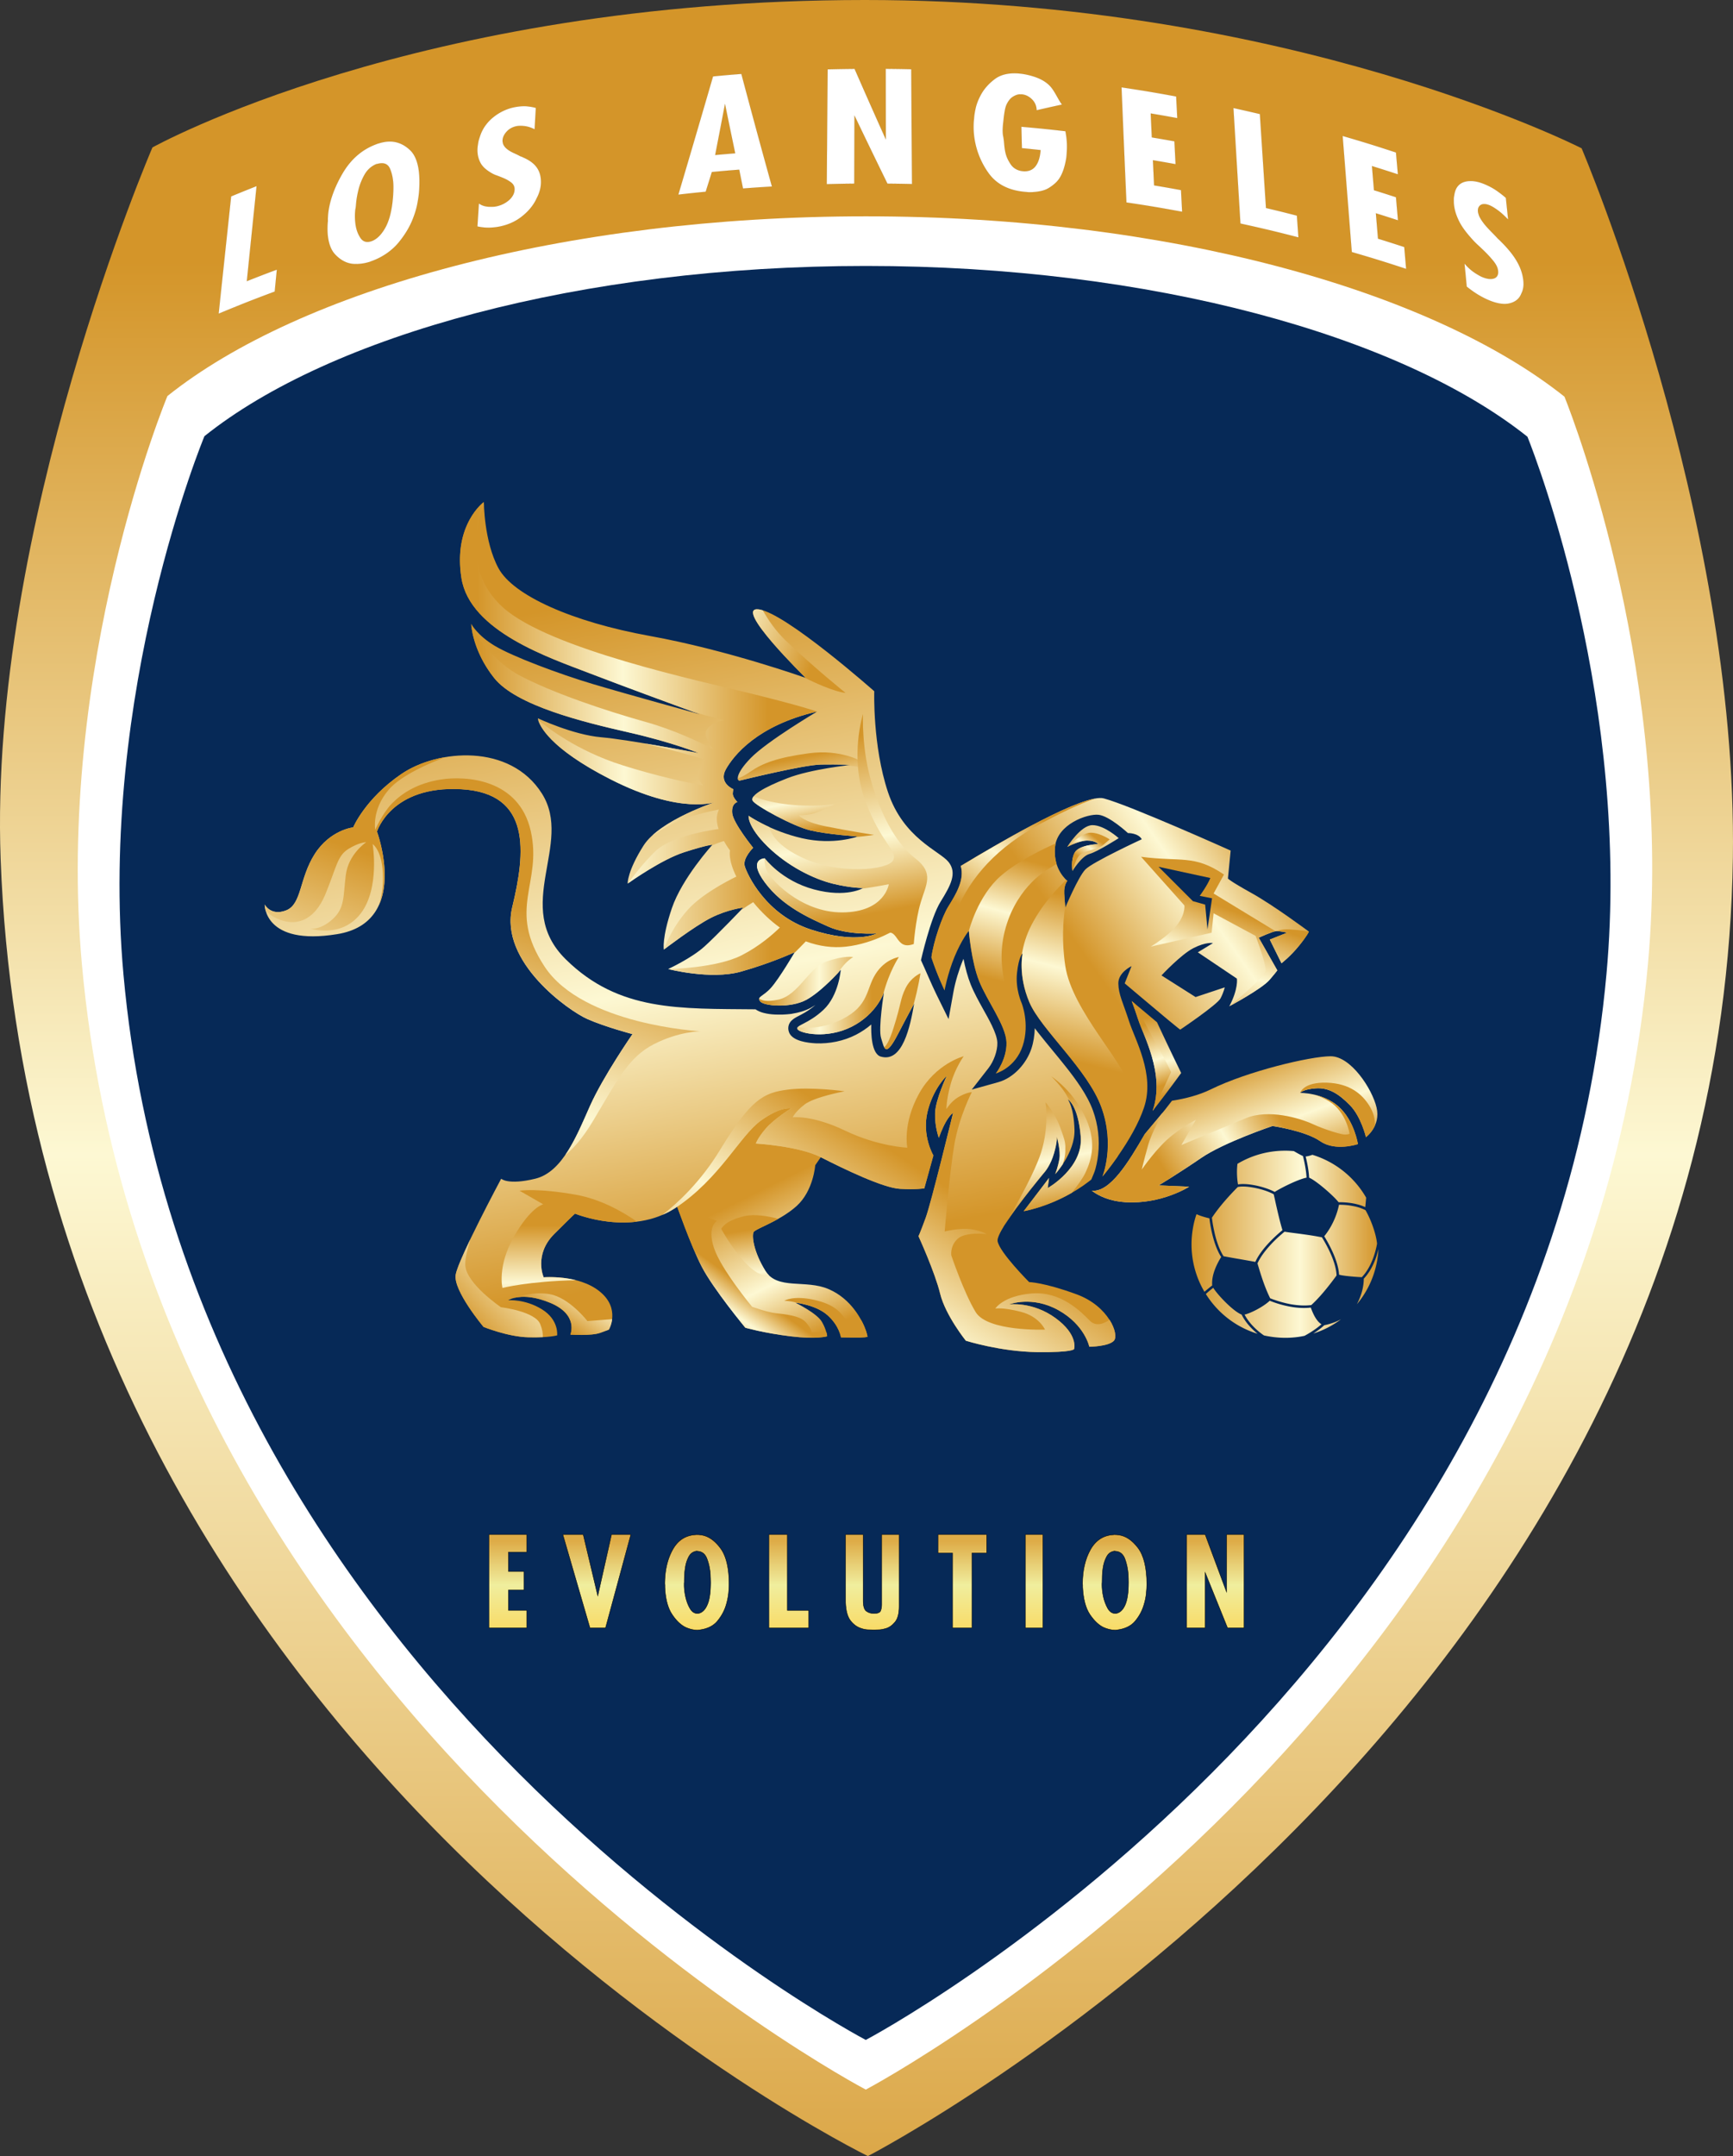 <svg xmlns="http://www.w3.org/2000/svg" xmlns:xlink="http://www.w3.org/1999/xlink" xml:space="preserve" id="Camada_1" x="0" y="0" style="enable-background:new 0 0 432.92 538.4" version="1.1" viewBox="0 0 432.92 538.4"><rect x="0" y="0" width="432.92" height="538.4" fill="#333333" stroke="none"/><style>.st2,.st5{fill-rule:evenodd;clip-rule:evenodd}.st2{fill:#062957}.st5{display:none}.st31{fill:#fff;stroke:#000;stroke-width:.01;stroke-miterlimit:10}</style><g id="Escudo"><linearGradient id="SVGID_1_" x1="216.458" x2="216.458" y1="596.184" y2="65.357" gradientUnits="userSpaceOnUse"><stop offset="0" style="stop-color:#d49529"/><stop offset=".58" style="stop-color:#fdf8d3"/><stop offset="1" style="stop-color:#d49529"/></linearGradient><path d="M432.89 214.15c1.22-85.65-37.79-177.12-37.79-177.12S322.58 0 216.08 0c-112 0-178 36.82-178 36.82S-2.89 131.7.16 214.49C8.36 436.9 216.81 538.4 216.81 538.4s213.03-109.86 216.08-324.25z" style="fill-rule:evenodd;clip-rule:evenodd;fill:url(#SVGID_1_)"/><path d="M411.68 240.64c6.38-70.54-18.14-134.82-20.86-141.58-33.39-26.63-99.2-45.04-174.49-45.04-75.22 0-141.21 18.26-174.51 44.88 0 0-28.11 67.39-21.35 142.03C37.43 427.94 216.28 521.8 216.28 521.8s178.44-94.17 195.4-281.16z" style="fill-rule:evenodd;clip-rule:evenodd;fill:#fff"/><path d="M401.32 243.14c6.05-66.81-17.17-127.67-19.75-134.08-31.62-25.21-93.93-42.65-165.25-42.65-71.23 0-133.71 17.29-165.25 42.51 0 0-26.62 63.83-20.22 134.51C46.91 420.51 216.28 509.4 216.28 509.4s168.98-89.16 185.04-266.26z" class="st2"/></g><g id="Bola"><linearGradient id="SVGID_2_" x1="293.511" x2="348.613" y1="310.616" y2="310.616" gradientUnits="userSpaceOnUse"><stop offset="0" style="stop-color:#d49529"/><stop offset=".58" style="stop-color:#fdf8d3"/><stop offset="1" style="stop-color:#d49529"/></linearGradient><linearGradient id="SVGID_3_" x1="297.651" x2="344.343" y1="310.716" y2="310.716" gradientUnits="userSpaceOnUse"><stop offset="0" style="stop-color:#d49529"/><stop offset=".58" style="stop-color:#fdf8d3"/><stop offset="1" style="stop-color:#d49529"/></linearGradient><path d="M310.16 328.26c-2-.74-5.94-4.83-7.08-6.68-.66.51-1.28 1.02-1.85 1.55 2.9 4.63 7.42 8.25 12.91 9.92-1.32-1.08-2.95-2.71-3.98-4.79zm7.23-4.03c.24.1.65.26 1.15.42.88.31 2.28.73 3.87 1.03 1.87.33 3.61.41 5.17.21 1.9-1.75 3.95-4.16 6.31-7.39-.11-3.33-2.41-7.45-3.39-9.09-.11-.17-.18-.31-.27-.44-.41-.08-.83-.15-1.24-.23-1.91-.34-3.59-.55-5.22-.77-1-.13-1.92-.24-2.88-.4-.14.12-.37.3-.67.57-.73.61-1.41 1.26-2.06 1.9-1.34 1.37-3.13 3.41-4.03 5.44.81 2.76 1.77 5.9 3.18 8.73.03 0 .05.01.08.02zm-3.25 8.82c.05.01.08.03.11.03-.03 0-.07-.02-.11-.03zm-4.95-36.63c-2.16 2.21-4.44 4.68-6.44 7.65.01.18.06.47.11.86.08.63.26 1.62.51 2.74.39 1.77 1.11 4.23 2.3 6.04.48.07 1 .18 1.6.28.79.15 1.62.29 2.45.43 1.3.23 2.64.46 3.87.69 1.58-3.47 5.42-6.81 6.78-7.92-.67-2.22-1.2-4.59-1.72-6.87-.14-.68-.3-1.4-.47-2.1-1.3-.71-3.18-1.33-5.08-1.66h-.01l.04-.13h-.01l-.03.13c-1.59-.3-3.01-.36-3.9-.14zm18.26 30.1c-1.57.18-3.3.11-5.17-.23a26.75 26.75 0 0 1-5.09-1.48c-1.63 1.55-4.84 3.15-6.29 3.46 1.32 2.49 3.49 4.28 4.84 5.2.39.09.78.17 1.17.23 3.06.54 6.11.48 8.98-.13.25-.13.47-.27.7-.39 1.31-.77 2.51-1.59 3.53-2.49-1.03-.64-1.9-2.01-2.67-4.17zm-26.56-3.93c-.01 0-.01-.02-.02-.02.01.01.01.02.02.02zm4.17-8.7c-2.06-3.24-2.77-8.28-2.94-9.66-.75-.17-2.18-.55-3.22-1.04-.38 1.1-.68 2.24-.88 3.42-1.02 5.73.14 11.35 2.86 15.97.62-.54 1.26-1.06 1.94-1.59-.24-2.67 1.26-5.53 2.24-7.1zm36.21-14.82c.02.05.04.09.06.13-.01-.04-.04-.08-.06-.13zm-14.24-4.99c1.76.72 6.21 4.62 7.36 6.13 2.63-.01 4.92.41 6.67 1.23.04-.45.09-.9.12-1.3.04-.41.08-.77.1-1.07a23.327 23.327 0 0 0-13.43-10.7c-.55.2-1.13.37-1.69.43.33 1.22.78 3.43.87 5.28zm-17.76 1.69c.96-.18 2.34-.12 3.94.17 1.92.34 3.87.98 5.23 1.7 1.24-.82 5.74-3.14 7.95-3.56-.09-1.88-.59-4.25-.9-5.4-.75-.35-1.48-.77-2.24-1.21l-.01-.02c-5.08-.48-9.98.7-14.11 3.17-.23 1.75-.11 3.85.14 5.15zm31.42 23.53c-.02 2.07-.59 4.22-1.72 6.38 2.52-3.01 4.31-6.7 5.05-10.84.17-.98.29-1.95.32-2.93-.43 1.93-1.47 5.08-3.65 7.39zm-12.6 13.69c2.52-.78 4.83-1.99 6.91-3.55-1.62.87-3.04 1.24-4.19 1.49-.78.72-1.71 1.42-2.72 2.06zm6.41-32.15c-.59 2.89-1.92 5.68-3.69 7.87.94 1.52 3.49 5.93 3.7 9.6.16.04.35.07.54.12 1.48.27 4.06.46 5.15.5 2.64-2.76 3.53-6.91 3.76-8.13.02-.13.04-.23.04-.29-.29-2.73-1.7-6.29-2.88-8.31-.93-.48-2.03-.86-3.29-1.06-1.01-.21-2.14-.3-3.33-.3z" style="fill:url(#SVGID_3_)"/></g><g id="Leão"><defs><path id="SVGID_4_" d="M203.65 290.98s-.44 6.4-4.67 10.2c-4.23 3.79-10.3 5.64-10.74 6.5-.43.88-.11 4.69 2.92 9.62 3.03 4.92 10.1 2.12 15.84 4.61 5.75 2.48 8.24 7.76 8.91 9.36.69 1.61.79 2.56.79 2.56s-.62.24-3.6.18l-3.03-.04s-.38-2.86-3.34-5.53c-2.97-2.65-8-3.13-8-3.13s5.35 2.6 6.59 4.77c1.24 2.15 1.29 3.62 1.29 3.62s-2.48.81-9.13 0-11.3-2.14-11.3-2.14-8.04-9.75-10.85-15.18c-2.82-5.42-6.41-15.72-6.41-15.72l26.98-27.32 9.68 14.84-1.93 2.8z"/></defs><clipPath id="SVGID_5_"><use xlink:href="#SVGID_4_" style="overflow:visible"/></clipPath><linearGradient id="SVGID_6_" x1="175.773" x2="178.349" y1="304.412" y2="304.412" gradientTransform="matrix(6.679 13.37 -11.942 5.966 2649.177 -3867.925)" gradientUnits="userSpaceOnUse"><stop offset="0" style="stop-color:#d49529"/><stop offset=".58" style="stop-color:#fdf8d3"/><stop offset="1" style="stop-color:#d49529"/></linearGradient><path d="m148.07 292.71 30.41 60.85 59.09-29.5-30.4-60.85z" style="clip-path:url(#SVGID_5_);fill:url(#SVGID_6_)"/><defs><path id="SVGID_7_" d="M194.44 304.35c-3.09 1.74-5.9 2.75-6.19 3.33-.43.88-.1 4.69 2.92 9.62.28.45.59.84.93 1.18-5.11.9-11.93-11.61-11.93-11.61s.8-2.05 5.81-3.2c2.5-.57 5.78-.01 8.46.68"/></defs><clipPath id="SVGID_8_"><use xlink:href="#SVGID_7_" style="overflow:visible"/></clipPath><linearGradient id="SVGID_9_" x1="180.108" x2="183.691" y1="309.528" y2="309.528" gradientTransform="matrix(.819 5.176 -3.999 .633 1276.936 -820.993)" gradientUnits="userSpaceOnUse"><stop offset="0" style="stop-color:#d49529"/><stop offset=".58" style="stop-color:#fdf8d3"/><stop offset="1" style="stop-color:#d49529"/></linearGradient><path d="m177.65 303.5 2.87 18.06 16.42-2.6-2.85-18.06z" style="clip-path:url(#SVGID_8_);fill:url(#SVGID_9_)"/><defs><path id="SVGID_10_" d="M206.46 332.7c.16.62.17.98.17.98s-2.48.81-9.13 0-11.3-2.14-11.3-2.14-8.04-9.75-10.85-15.18c-2.82-5.42-6.41-15.72-6.41-15.72l1.59-1.79 2.23 3.58 6.33 2.45s-2.51 1.37-.74 6.73c1.76 5.36 9.53 14.71 9.53 14.71s3.67 1.34 5.83 1.6c2.15.26 5.99.54 7.51 2.18 1.51 1.64 1.52 2.6 1.52 2.6h3.72zm8.69-3.06c.36.68.62 1.25.78 1.61.69 1.61.79 2.56.79 2.56s-.62.24-3.6.18l-3.03-.04s-.38-2.86-3.34-5.53c-2.54-2.25-6.57-2.94-7.69-3.1-.54-.15-1-.26-1.26-.3-1.02-.18-1.86-.2-1.86-.2s2.14-1.4 7.45-.23c5.29 1.19 6.59 3.25 7.67 4.63 1.09 1.39 3.41 1.12 4.09.42z"/></defs><clipPath id="SVGID_11_"><use xlink:href="#SVGID_10_" style="overflow:visible"/></clipPath><linearGradient id="SVGID_12_" x1="178.448" x2="179.455" y1="301.571" y2="301.571" gradientTransform="matrix(-9.213 12.737 -13.135 -9.5 5793.423 914.846)" gradientUnits="userSpaceOnUse"><stop offset="0" style="stop-color:#d49529"/><stop offset=".45" style="stop-color:#fdf8d3"/><stop offset="1" style="stop-color:#d49529"/></linearGradient><path d="m185.35 276.16-33.34 46.08 48.3 34.92 33.32-46.06z" style="clip-path:url(#SVGID_11_);fill:url(#SVGID_12_)"/><defs><path id="SVGID_13_" d="M287.93 277.43c4.09-5.24 7.14-9.49 7.14-9.49s-2.83-5.77-6.04-12.67c-2.11-1.76-4.22-3.52-6.32-5.3.54 1.47 1.07 2.92 1.54 4.41.44 1.33 1.02 2.68 1.55 3.98.72 1.79 1.4 3.58 1.93 5.44 1.29 4.42 1.74 8.99.26 13.44l-.06.19z"/></defs><clipPath id="SVGID_14_"><use xlink:href="#SVGID_13_" style="overflow:visible"/></clipPath><linearGradient id="SVGID_15_" x1="174.53" x2="178.339" y1="283.534" y2="283.534" gradientTransform="matrix(.987 5.138 -3.036 .583 975.726 -808.032)" gradientUnits="userSpaceOnUse"><stop offset="0" style="stop-color:#d49529"/><stop offset=".58" style="stop-color:#fdf8d3"/><stop offset="1" style="stop-color:#d49529"/></linearGradient><path d="m277.63 250.96 5.53 28.76 16.99-3.28-5.53-28.74z" style="clip-path:url(#SVGID_14_);fill:url(#SVGID_15_)"/><defs><path id="SVGID_16_" d="M279.46 209.3s-3.58-3.25-6.55-3.25c-2.97 0-6.32 5.45-6.32 5.45s2.97-1.6 5.01-1.6c2.03 0 2.75.88 2.75.88s-4.85.17-5.89 2.15c-1.05 1.98-.54 4.57-.54 4.57s2.19-3.68 4.25-4.26c2.07-.59 7.29-3.94 7.29-3.94m5.77.27s-12.26 5.67-14.09 7.54c-1.81 1.88-5.01 9.52-5.01 9.52s-.16-1.32-.27-3.52c-.11-2.2.78-3.14.78-3.14s-3.7-2.87-3.08-8.53c.6-5.67 8.08-8.26 10.83-7.98 2.75.27 7.38 4.57 7.38 4.57s2.54-.06 3.46 1.54zm21.87 41.71s8.12-4.34 10.05-6.6c1.93-2.26 1.93-2.37 1.93-2.37l-4.63-8.14s3.31-1.55 4.31-1.63c.99-.08 2.76.37 2.76.37l-4.31 1.72 2.92 5.91s2.24-1.71 4.4-4.39c2.16-2.68 2.44-3.52 2.44-3.52s-8.78-6.55-14.34-9.63c-5.55-3.08-5.88-3.63-5.88-3.63l.68-6.97s-25.07-11.26-31.7-13.03c-4.79-1.27-24.87 10.3-35.73 16.87 1.01 3.46-1.2 7.06-3.11 10.14-1.54 2.48-3.7 8.72-4.22 12.71 1.57 4.71 3.29 8.21 3.29 8.21s.75-4.15 2.51-8.42c1.77-4.27 3.54-6.41 3.54-6.41s.6 7.59 2.59 12.55c1.98 4.95 6.72 11.12 6.82 15.32.11 4.2-2.66 7.73-2.66 7.73s4.92-1.37 6.73-6.93c1.81-5.56-.28-10.67-.28-10.67s-1.6-3.47-1.15-7.54c.44-4.07 1.38-4.85 1.38-4.85s-1.21 5.4 1.7 12.22c2.92 6.82 14.6 16.77 18.01 26.26 3.43 9.5.24 17.23.24 17.23s7.67-9 10.41-17.26c2.76-8.25-2.24-16.83-3.73-21.45-1.49-4.63-2.64-6.66-2.7-9.47-.05-2.8 3.3-4.35 3.3-4.35l-1.71 4.3s8.15 6.88 10.74 9.03c2.58 2.15 3.13 2.53 3.13 2.53s9.24-6.22 10.07-7.81c.82-1.59 1.05-2.75 1.05-2.75l-7.28 2.42-8.52-5.4s4.85-5.22 7.98-6.82c3.13-1.6 4.89-1.26 4.89-1.26l-3.79 2.31 9.74 6.55c.04-.01.43 2.52-1.87 6.92z"/></defs><clipPath id="SVGID_17_"><use xlink:href="#SVGID_16_" style="overflow:visible"/></clipPath><linearGradient id="SVGID_18_" x1="176.697" x2="178.376" y1="302.409" y2="302.409" gradientTransform="matrix(26.315 -18.546 19.187 27.224 -10174.786 -4708.126)" gradientUnits="userSpaceOnUse"><stop offset="0" style="stop-color:#d49529"/><stop offset=".58" style="stop-color:#fdf8d3"/><stop offset="1" style="stop-color:#d49529"/></linearGradient><path d="m263.98 338.17 108.06-76.15-76.36-108.33-108.05 76.16z" style="clip-path:url(#SVGID_17_);fill:url(#SVGID_18_)"/><defs><path id="SVGID_19_" d="M267.9 217.47c.38-1.28.96-2.92 1.59-3.71 1.11-1.37 4.8-1.67 5.95-2.64 1.14-.97 1.77-1.51 1.77-1.51s-3.31-2.21-5.61-1.54c-1.87.55-4.19 2.64-5 3.41.23-.12 3.03-1.59 4.99-1.59 2.03 0 2.75.88 2.75.88s-4.85.17-5.89 2.15c-.99 1.88-.6 4.29-.55 4.55"/></defs><clipPath id="SVGID_20_"><use xlink:href="#SVGID_19_" style="overflow:visible"/></clipPath><linearGradient id="SVGID_21_" x1="154.416" x2="156.432" y1="300.116" y2="300.116" gradientTransform="matrix(-1.945 2.511 -2.504 -1.939 1325.987 403.769)" gradientUnits="userSpaceOnUse"><stop offset="0" style="stop-color:#d49529"/><stop offset=".45" style="stop-color:#fdf8d3"/><stop offset="1" style="stop-color:#d49529"/></linearGradient><path d="m270.58 202.28-8.85 11.42 11.49 8.9 8.85-11.42z" style="clip-path:url(#SVGID_20_);fill:url(#SVGID_21_)"/><defs><path id="SVGID_22_" d="M204.1 177.7s-12.51 7.4-16.59 11.62c-4.07 4.21-3.34 5.74-2.7 5.6.66-.15 15.92-3.93 20.28-4 4.37-.07 7.56.08 7.56.08s-10.04 1.02-15.99 3.34c-5.96 2.32-9.31 4.36-8.64 5.6.65 1.23 10.1 6.4 14.39 7.41 4.28 1.02 11.85 1.53 11.85 1.53s-5.96 2.25-13.89.44c-7.91-1.82-13.37-5.6-13.37-5.6s-.36 2.62 4.71 7.63c5.11 5.01 11.57 8.14 16.29 9.31 4.74 1.16 7.64 1.09 7.64 1.09s-4.16 2.53-12.3.35c-8.14-2.18-12.27-7.77-12.27-7.77s-4.43.07 0 6.03 11.05 8.87 15.92 11.05c4.86 2.18 12.08 1.68 12.08 1.68s-5.04 2.75-16.46-.96c-11.41-3.71-15.98-13.88-16.56-15.84-.59-1.97 2.1-4.59 2.1-4.59s-5.01-6.18-5.23-8.65c-.23-2.48 1.3-2.77 1.3-2.77s-1.24-1.23-1.16-2.18c.08-.94.16-1.02.16-1.02s-3.79-1.53-1.9-4.95c1.91-3.4 7.79-10.96 22.78-14.43m24.26 72.92c-.98 5.74-2.89 14.81-8.32 13.23-2.39-.68-2.45-6.01-2.39-8.02a20.085 20.085 0 0 1-3.82 2.56c-3.07 1.57-6.61 2.29-10.07 2.14-1.95-.1-5.53-.53-6.54-2.5-.24-.49-.35-1.04-.28-1.59.23-1.74 1.86-2.36 3.19-3.07 1.31-.69 2.45-1.45 3.57-2.41-.38.25-.78.48-1.14.69-1.43.78-3.05 1.23-4.65 1.48l-.1.03h-.02l-.09.01-.03.01-.09.01h-.03l-.08.01h-.02l-.17.02-.05.01h-.02l-.23.02h-.03l-.26.03h-.01l-.14.01h-.02l-.11.01h-.04l-.11.01-.14.01H196l-.09.01h-.06l-.01.01c-.2 0-.39.01-.59.02H194.3l-.32-.01h-.01l-.28-.01h-.09c-.97-.04-1.94-.17-2.81-.4h-.02c-.79-.21-1.48-.5-2.03-.9-18.91-.2-34.09.63-47.4-12.48-13.48-13.25 1.99-28.83-5.97-41.41-7.95-12.59-26.06-11.04-35.12-4.86-9.06 6.19-12.02 13.31-12.02 13.31s-5.76.61-9.63 6.69c-3.86 6.08-3.21 12.47-7.07 14.02-3.86 1.55-5.41-1.43-5.41-1.43s-.22 10.38 18.11 7.39c18.34-2.97 9.94-25.62 9.94-25.62s3.52-11.56 21.07-10.57c17.55.99 16.04 15.76 12.72 29.45-3.31 13.7 14.25 25.96 18.78 27.94 4.53 1.99 11.26 3.76 11.26 3.76s-7.28 10.48-10.6 17.89c-3.31 7.41-6.84 16.56-13.69 18.22-6.84 1.66-8.51 0-8.51 0s-10.71 19.99-11.37 23.98c-.66 3.96 6.96 13.03 6.96 13.03s6.07 2.48 11.24 2.59c5.17.12 7.15-.48 7.15-.48s.5-3.86-3.8-6.51c-4.28-2.64-8.42-2.25-8.42-2.25s3.36-2.32 10.51.65c7.16 2.99 5.01 7.93 5.01 7.93s5.23.35 7.43-.44c2.2-.77 2.2-.83 2.2-.83s3.03-5.2-2.29-9.51c-5.29-4.3-14.01-3.54-14.01-3.54s-2.54-5.63 2.64-10.82c5.2-5.19 5.2-5.08 5.2-5.08s14.07 5.82 25.07-1.43c11.02-7.27 16.11-18 21.3-21.77 5.2-3.75 7.63-3.08 7.63-3.08s-4.28 2.62-6.36 5.04c-2.09 2.42-2.48 3.74-2.48 3.74s10.71.59 16.34 3.47c5.64 2.87 15.46 7.62 19.67 7.84 4.19.22 6.07-.12 6.07-.12.76-2.73 1.51-5.49 2.27-8.22 0 0-2.91-4.9-1.48-10.85 1.42-5.93 4.84-9.07 4.84-9.07s-2.82 5.94-2.93 9.36c-.11 3.41.94 6.17.94 6.17s.71-2.18 1.76-4.01c1.05-1.83 1.79-2.22 1.79-2.22s-5.43 22.39-6.87 26.26c-1.43 3.87-1.77 4.53-1.77 4.53s4.09 8.94 5.41 14.36c1.33 5.41 6.41 11.73 6.41 11.73s8.61 2.73 17.78 2.85c9.17.11 9.27-.77 9.27-.77s1.11-3.54-4.63-7.72c-5.74-4.21-11.6-3.42-11.6-3.42s5.73-2.25 12.33 1.45c6.6 3.69 7.7 9.12 7.7 9.12s4.84-.04 6.16-1.52c1.33-1.5-1.21-8.58-9.29-11.56-8.09-2.98-11.89-3.07-11.89-3.07s-7.44-7.45-7.88-10.23c-.44-2.76 11.81-17.33 11.81-17.33s1.41-1.63 2.26-4.58c.86-2.94.71-4.19.71-4.19s1 3.55.64 5.59c-.35 2.02-1.05 3.79-1.05 3.79s5.01-5.38 4.84-11.09c-.17-5.73-1.65-7.55-1.65-7.55s2.54 1.38 3.19 9.25c.66 7.87-8.25 12.87-8.25 12.87l.33-2.52c-2.11 2.77-4.22 5.53-6.33 8.3 0 0 8.51-1.38 16.47-7.56l.44-.35.68-1.63c.53-1.33.87-3.2 1.03-4.62.42-3.71-.02-7.46-1.29-10.97-1.41-3.9-4.28-7.79-6.84-11.02-2.09-2.65-4.29-5.21-6.38-7.85-.44-.54-.88-1.11-1.32-1.71-.05 1.79-.33 3.56-.84 5.09-1.21 3.7-4.43 7.32-8.27 8.39l-6.63 1.85 4.22-5.42c1.25-1.63 2.23-4.23 2.17-6.28-.05-2.32-2.39-6.3-3.52-8.33-1.11-2.01-2.27-4.07-3.13-6.2-.76-1.88-1.35-4.13-1.81-6.42-.04.11-.08.21-.13.3-1 2.42-1.91 5.37-2.38 7.97l-1.22 6.78-3.04-6.18c-1.24-2.51-2.76-6.2-3.85-8.53 0 0 2.35-10.5 4.89-14.59 2.54-4.09 4.2-7.18 1.99-9.94s-11.26-5.85-15.13-17.45c-3.86-11.6-3.42-25.18-3.42-25.18s-22.09-19.55-28.83-20.44c-6.73-.88 11.71 17.12 11.71 17.12s-19.44-6.96-38.98-10.49c-19.55-3.54-34.13-10.16-37.77-16.9-3.65-6.74-3.65-16.56-3.65-16.56s-7.72 5.63-5.62 18.99c2.09 13.37 22.19 19.99 31.91 23.75 9.73 3.76 27.63 10.27 27.63 10.27s-17.92-4.92-26.61-7.51c-8.69-2.59-20.2-6.93-24.61-9.58-4.4-2.64-5.88-5.5-5.88-5.5s.21 6.57 5.73 13.52c5.53 6.96 22.43 11.05 33.58 13.59 11.15 2.54 17.55 5.19 17.55 5.19s-17.35-3.35-24.39-3.96c-7.05-.61-15.8-4.73-15.8-4.73s.32 6.15 18.12 15.21c17.78 9.05 26.39 5.63 26.39 5.63s-14.02 4.53-18.11 10.93c-4.08 6.41-3.98 9.5-3.98 9.5s8.29-5.96 14.12-7.84c5.87-1.88 7.08-1.88 7.08-1.88s-7.63 8.4-10.16 15.9c-2.54 7.51-1.99 10.28-1.99 10.28s7.63-5.85 11.81-7.95c4.19-2.1 8.06-2.54 8.06-2.54s-6.51 6.85-9.77 9.78c-3.26 2.93-9.01 5.58-9.01 5.58s10.6 2.76 18.12.66c7.51-2.1 13.48-4.86 13.48-4.86s-3.9 6.65-5.94 8.91c-2.03 2.26-3.58 2.14-2.7 3.36.88 1.21 7.65 1.75 11.55-.39 3.92-2.14 8.59-7.48 8.59-7.48s-.47 6.39-4.31 9.99c-3.85 3.61-7.03 3.81-6.5 4.84.53 1.01 7.29 2.57 13.57-.63 6.28-3.19 8.04-8.58 8.04-8.58s-1.48 9.02-.72 11.43c.78 2.43.99 5.3 4.34-1.26 1.23-2.36 2.62-4.97 3.91-7.34z"/></defs><clipPath id="SVGID_23_"><use xlink:href="#SVGID_22_" style="overflow:visible"/></clipPath><linearGradient id="SVGID_24_" x1="172.558" x2="176.365" y1="302.675" y2="302.675" gradientTransform="matrix(8.407 43.612 -43.642 8.413 11915.442 -9923.52)" gradientUnits="userSpaceOnUse"><stop offset="0" style="stop-color:#d49529"/><stop offset=".58" style="stop-color:#fdf8d3"/><stop offset="1" style="stop-color:#d49529"/></linearGradient><path d="m26.42 132.95 47.14 244.53 245.55-47.34-47.14-244.52z" style="clip-path:url(#SVGID_23_);fill:url(#SVGID_24_)"/><defs><path id="SVGID_25_" d="M111.26 189.06c-4.19.7-8.07 2.22-11 4.23-9.06 6.19-12.02 13.31-12.02 13.31s-5.76.61-9.63 6.69c-3.86 6.08-3.21 12.47-7.07 14.02-3.86 1.55-5.41-1.43-5.41-1.43s-.01.64.24 1.56c.63.66 1.49 1.3 2.69 1.87 4.67 2.21 9.43.77 12.23-6.02 2.79-6.8 2.96-9.53 5.68-11.26 2.72-1.72 4.52-1.72 4.52-1.72s-4.45 2.92-5.11 8.23c-.67 5.31-.2 8.24-3.32 11.02-3.12 2.79-5.51 2.33-5.51 2.33s7.71 2.52 12.56-3.78c4.84-6.31 2.98-17.34 2.98-17.34s2.99 1.93 2.52 10.03c-.1 1.75-.44 3.52-.93 5.2 3.46-7.67-.5-18.34-.5-18.34s3.52-11.56 21.07-10.57c17.55.99 16.04 15.76 12.72 29.45-3.31 13.7 14.25 25.96 18.78 27.94 4.53 1.99 11.26 3.76 11.26 3.76s-7.28 10.48-10.6 17.89c-1.81 4.07-3.7 8.66-6.17 12.26 1.8-1.4 4.23-3.97 7.04-8.7 6.05-10.16 8.82-15.76 15.1-18.96 6.26-3.2 11.59-3.2 11.59-3.2s-29.31-1.59-38.9-16.12c-9.6-14.52-.53-20.66-3.47-33.84-2.94-13.19-16.39-13.86-22.39-12.93-5.99.93-9.81 3.46-12.28 5.98-2.45 2.53-4.19 6.59-4.19 6.59s-.94-4.96 3.34-9.98c3.11-3.68 10.45-6.77 14.18-8.17"/></defs><clipPath id="SVGID_26_"><use xlink:href="#SVGID_25_" style="overflow:visible"/></clipPath><linearGradient id="SVGID_27_" x1="174.817" x2="177.618" y1="304.596" y2="304.596" gradientTransform="matrix(-11.736 33.79 -30.351 -10.542 11421.825 -2471.332)" gradientUnits="userSpaceOnUse"><stop offset="0" style="stop-color:#d49529"/><stop offset=".45" style="stop-color:#fdf8d3"/><stop offset="1" style="stop-color:#d49529"/></linearGradient><path d="M77.83 155.32 35.32 277.68l127.94 44.44 42.49-122.37z" style="clip-path:url(#SVGID_26_);fill:url(#SVGID_27_)"/><defs><path id="SVGID_28_" d="M127.97 324.24c1.48-.48 4.6-.93 9.51 1.1 7.16 2.99 5.01 7.93 5.01 7.93s5.23.35 7.43-.44c2.2-.77 2.2-.83 2.2-.83s.62-1.04.81-2.59l-6.19.48s-4.52-5.87-9.43-6.72c-3.93-.69-7.89.55-9.34 1.07"/></defs><clipPath id="SVGID_29_"><use xlink:href="#SVGID_28_" style="overflow:visible"/></clipPath><linearGradient id="SVGID_30_" x1="180.394" x2="184.204" y1="304.626" y2="304.626" gradientTransform="matrix(-5.179 7.708 -8.557 -5.75 3699.482 662.18)" gradientUnits="userSpaceOnUse"><stop offset="0" style="stop-color:#d49529"/><stop offset=".67" style="stop-color:#fdf8d3"/><stop offset="1" style="stop-color:#d49529"/></linearGradient><path d="m135.73 310.94-12.9 19.21 22.34 15 12.89-19.2z" style="clip-path:url(#SVGID_29_);fill:url(#SVGID_30_)"/><defs><path id="SVGID_31_" d="M143.88 319.68c-4.17-1.05-8.06-.72-8.06-.72s-2.54-5.63 2.64-10.82c5.2-5.19 5.2-5.08 5.2-5.08s7.27 3.02 15.46 2.01c-3-2.11-8.7-5.56-15.31-6.74-9.77-1.72-14.02-.99-14.02-.99l5.91 3.39s-3.05.61-7.3 8.04c-4.24 7.44-2.88 12.85-2.88 12.85s6.52-1.69 18.36-1.94"/></defs><clipPath id="SVGID_32_"><use xlink:href="#SVGID_31_" style="overflow:visible"/></clipPath><linearGradient id="SVGID_33_" x1="178.965" x2="182.215" y1="309.206" y2="309.206" gradientTransform="matrix(.034 7.614 -8.674 .038 2817.627 -1068.42)" gradientUnits="userSpaceOnUse"><stop offset="0" style="stop-color:#d49529"/><stop offset=".58" style="stop-color:#fdf8d3"/><stop offset="1" style="stop-color:#d49529"/></linearGradient><path d="m124.04 296.62.13 25.15 35.05-.15-.1-25.16z" style="clip-path:url(#SVGID_32_);fill:url(#SVGID_33_)"/><defs><path id="SVGID_34_" d="M117.47 309.51c-1.87 3.9-3.4 7.38-3.63 8.81-.66 3.96 6.96 13.03 6.96 13.03s6.07 2.48 11.24 2.59c1.42.03 2.6 0 3.57-.04.03-.8-.11-1.9-.64-3.22-1.26-3.23-9.83-4.25-9.83-4.25s-8.66-5.86-8.91-10.48c-.09-1.43.45-3.81 1.24-6.44"/></defs><clipPath id="SVGID_35_"><use xlink:href="#SVGID_34_" style="overflow:visible"/></clipPath><linearGradient id="SVGID_36_" x1="163.071" x2="167.775" y1="299.097" y2="299.097" gradientTransform="matrix(5.867 -5.704 5.712 5.875 -2549.587 -496.545)" gradientUnits="userSpaceOnUse"><stop offset="0" style="stop-color:#d49529"/><stop offset=".58" style="stop-color:#fdf8d3"/><stop offset="1" style="stop-color:#d49529"/></linearGradient><path d="m124.08 345.18 23.76-23.1-23.12-23.78-23.76 23.1z" style="clip-path:url(#SVGID_35_);fill:url(#SVGID_36_)"/><defs><path id="SVGID_37_" d="M267.19 274.87c.75.74 2.3 2.97 2.8 8.93.66 7.87-8.25 12.87-8.25 12.87l.33-2.52c-2.11 2.77-4.22 5.53-6.33 8.3 0 0 5.62-.92 11.99-4.58 1.38-1.72 2.76-3.61 3.43-5.04 1.59-3.39 2.93-7.97-.33-14.48-3.28-6.53-8.26-9.58-8.26-9.58s1.01.81 2.78 3.08c.67.87 1.31 1.95 1.84 3.02M251 305.89c3.29-5.27 10.05-13.31 10.05-13.31s1.41-1.63 2.26-4.58c.86-2.94.71-4.19.71-4.19s1 3.55.64 5.59c-.35 2.02-1.05 3.79-1.05 3.79s.88-.95 1.88-2.45c.32-.96.61-2.13.63-3.15.05-2.24.05-2.39-1.26-6.05-1.33-3.65-3.66-6.25-3.66-6.25s.93 6.05-1.13 12.5c-2.03 6.38-8.96 17.89-9.07 18.1z"/></defs><clipPath id="SVGID_38_"><use xlink:href="#SVGID_37_" style="overflow:visible"/></clipPath><linearGradient id="SVGID_39_" x1="176.328" x2="180.25" y1="295.684" y2="295.684" gradientTransform="matrix(1.371 7.114 -4.993 .963 1494.494 -1265.709)" gradientUnits="userSpaceOnUse"><stop offset="0" style="stop-color:#d49529"/><stop offset=".58" style="stop-color:#fdf8d3"/><stop offset="1" style="stop-color:#d49529"/></linearGradient><path d="m244.1 270.1 7.72 40.08 29.17-5.63-7.71-40.06z" style="clip-path:url(#SVGID_38_);fill:url(#SVGID_39_)"/><defs><path id="SVGID_40_" d="M165.49 303.37c1.11-.47 2.18-1.04 3.25-1.74 11.02-7.27 16.11-18 21.3-21.77 5.2-3.75 7.63-3.08 7.63-3.08s-4.28 2.62-6.36 5.04c-2.09 2.42-2.48 3.74-2.48 3.74s10.71.59 16.34 3.47c5.64 2.87 15.46 7.62 19.67 7.84 4.19.22 6.07-.12 6.07-.12.76-2.73 1.51-5.49 2.27-8.22 0 0-2.91-4.9-1.48-10.85 1.42-5.93 4.84-9.07 4.84-9.07s-2.82 5.94-2.93 9.36c-.11 3.41.94 6.17.94 6.17s.71-2.18 1.76-4.01c1.05-1.83 1.79-2.22 1.79-2.22s-5.43 22.39-6.87 26.26c-1.43 3.87-1.77 4.53-1.77 4.53s4.09 8.94 5.41 14.36c1.33 5.41 6.41 11.73 6.41 11.73s8.61 2.73 17.78 2.85c9.17.11 9.27-.77 9.27-.77s1.11-3.54-4.63-7.72c-5.74-4.21-11.6-3.42-11.6-3.42s5.73-2.25 12.33 1.45c6.6 3.69 7.7 9.12 7.7 9.12s4.84-.04 6.16-1.52c.67-.76.36-2.9-1.12-5.23-.98.72-3.23 1.99-4.95.21-2.27-2.32-7.3-7.37-14.48-6.77-7.18.6-9.1 3.78-9.1 3.78s1.73-.39 6.37.8c4.65 1.19 6.04 4.45 6.04 4.45s-14.33.54-17.32-4.38c-2.98-4.92-6.08-14.14-6.08-14.14s-.4-2.3 1.57-4.15c1.96-1.84 7.27-1.17 7.27-1.17s-1.04-.77-3.77-1.21c-2.74-.44-6.73.54-6.73.54s1.23-14.87 2.43-21.78c1.19-6.91 4.35-13.02 4.35-13.02s-1.36.08-3.33 1.23c-1.96 1.16-3.01 3.02-3.01 3.02s-.07-2.18 1.05-6.24c1.14-4.04 3.26-6.96 3.26-6.96s-6.98 1.79-11.16 9.35c-4.18 7.57-2.92 13.48-2.92 13.48s-7.24-.27-15.54-4.25c-8.29-3.98-13.09-3.32-13.09-3.32s.47-1.26 2.93-3.19c2.45-1.92 10.03-3.32 10.03-3.32s-8.44-1.19-14.34-.4c-5.91.8-9.04 2.32-16.8 15.07-4.86 8.02-10.7 13.35-14.36 16.19"/></defs><clipPath id="SVGID_41_"><use xlink:href="#SVGID_40_" style="overflow:visible"/></clipPath><linearGradient id="SVGID_42_" x1="175.467" x2="177.819" y1="301.389" y2="301.389" gradientTransform="matrix(-17.093 25.83 -28.515 -18.869 11821.972 1445.697)" gradientUnits="userSpaceOnUse"><stop offset="0" style="stop-color:#d49529"/><stop offset=".45" style="stop-color:#fdf8d3"/><stop offset="1" style="stop-color:#d49529"/></linearGradient><path d="m200.05 211.53-68.62 103.68 112.98 74.76 68.6-103.69z" style="clip-path:url(#SVGID_41_);fill:url(#SVGID_42_)"/><defs><path id="SVGID_43_" d="M188.26 198.85c1.6.65 4.02 1.41 7.41 1.88 7.18 1 12.81.07 12.81.07s-4.08 2.22-5.91 2.52c-1.84.31-3.03.24-3.03.24s1.07 1.64 6.7 2.78c5.65 1.14 12.09 2.14 12.09 2.14s-1.88.3-4.51.54c.29-.08.44-.14.44-.14s-7.57-.51-11.85-1.53c-4.29-1.01-13.73-6.18-14.39-7.41-.18-.32-.08-.68.24-1.09m-3.95-4.51c.61-.15 1.58-.57 3.05-1.59 3.14-2.17 6.78-3.58 14.72-4.65 7.94-1.07 13.18 2.04 13.18 2.04l-.36 1.84s-.04-.77-3.81-.8c.98-.13 1.57-.19 1.57-.19s-3.19-.15-7.56-.08c-4.36.08-19.63 3.85-20.28 4-.24.06-.49-.12-.51-.57z"/></defs><clipPath id="SVGID_44_"><use xlink:href="#SVGID_43_" style="overflow:visible"/></clipPath><linearGradient id="SVGID_45_" x1="161.145" x2="164.952" y1="302.522" y2="302.522" gradientTransform="matrix(.92 4.771 -6.563 1.265 2036.835 -962.304)" gradientUnits="userSpaceOnUse"><stop offset="0" style="stop-color:#d49529"/><stop offset=".58" style="stop-color:#fdf8d3"/><stop offset="1" style="stop-color:#d49529"/></linearGradient><path d="m180.23 187.82 5.3 27.52 36.89-7.11-5.3-27.53z" style="clip-path:url(#SVGID_44_);fill:url(#SVGID_45_)"/><defs><path id="SVGID_46_" d="M228.27 235.73s.4-5.91 1.72-10.36c1.33-4.45 3.4-7.31-1.2-10.9-4.57-3.58-8.1-9.56-10.87-18.39-2.79-8.83-2.33-17.79-2.33-17.79s-3.44 10.76.53 21.59c3.98 10.82 8.3 12.6 6.96 15-1.33 2.39-13.39 3.59-22.56-.66-6.38-2.96-7.95-6.07-8.33-7.69-3.24-1.47-5.18-2.82-5.18-2.82s-.36 2.62 4.71 7.63c5.11 5.01 11.57 8.14 16.29 9.31 4.74 1.16 7.64 1.09 7.64 1.09s-.14.08-.4.2c3.11-.43 6.78-1.14 6.78-1.14s-.97 6.95-11.56 7.04c-10.59.08-18.63-8.71-19.19-11.09-.28-1.25-.33-1.98-.3-2.41-.63.06-3.95.6.09 6.03 4.43 5.96 11.05 8.87 15.92 11.05 4.86 2.18 12.08 1.68 12.08 1.68s-.53.29-1.62.55c1.57-.02 2.88-.18 3.7-.54 3.43-1.47 2.41 4.35 7.12 2.62"/></defs><clipPath id="SVGID_47_"><use xlink:href="#SVGID_46_" style="overflow:visible"/></clipPath><linearGradient id="SVGID_48_" x1="168.981" x2="172.788" y1="301.692" y2="301.692" gradientTransform="matrix(2.202 11.428 -9.603 1.851 2730.549 -2304.089)" gradientUnits="userSpaceOnUse"><stop offset="0" style="stop-color:#d49529"/><stop offset=".58" style="stop-color:#fdf8d3"/><stop offset="1" style="stop-color:#d49529"/></linearGradient><path d="m175.65 180.41 12.66 65.74 56.07-10.81-12.67-65.73z" style="clip-path:url(#SVGID_47_);fill:url(#SVGID_48_)"/><defs><path id="SVGID_49_" d="M220.9 261.53c.54.96 1.4.65 3.56-3.57 1.17-2.29 2.51-4.81 3.76-7.11 1.16-4.08 1.72-7.81 1.72-7.81s-2.38.97-3.73 3.74c-1.37 2.78-.97 3.59-3.04 10.04-.95 2.98-1.71 4.23-2.27 4.71m-21.59-5.06c-.14.17-.17.33-.08.53.53 1.01 7.29 2.57 13.57-.63 5.16-2.64 7.27-6.74 7.85-8.12 1.48-5.69 3.89-9.26 3.89-9.26s-3.45.47-5.83 4.25c-2.39 3.79-1.6 7.91-8.36 11.29-4.98 2.47-9.17 2.24-11.04 1.94zm-9.65-7.11c-.03.19.04.4.25.69.88 1.21 7.65 1.75 11.55-.39 3.05-1.67 6.55-5.27 7.97-6.78 1.67-2.77 3.7-3.89 3.7-3.89s-2.19-.47-6.71 1.13c-4.5 1.6-6.91 8.42-12.05 9.52-2.79.6-4.09.2-4.71-.28z"/></defs><clipPath id="SVGID_50_"><use xlink:href="#SVGID_49_" style="overflow:visible"/></clipPath><linearGradient id="SVGID_51_" x1="175.132" x2="178.043" y1="304.591" y2="304.591" gradientTransform="matrix(-9.009 .059 -.04 -6.088 1807.79 2094.42)" gradientUnits="userSpaceOnUse"><stop offset="0" style="stop-color:#d49529"/><stop offset=".5" style="stop-color:#fdf8d3"/><stop offset="1" style="stop-color:#d49529"/></linearGradient><path d="m229.94 238.26-40.46.26.15 24.24 40.47-.27z" style="clip-path:url(#SVGID_50_);fill:url(#SVGID_51_)"/><defs><path id="SVGID_52_" d="M190.55 152.4c-.35-.1-.66-.18-.96-.23-6.73-.88 11.71 17.12 11.71 17.12l-.56-.2c7.66 3.86 10.48 3.93 10.48 3.93s-8-6.4-15.06-13.19c-2.26-2.16-4.12-4.81-5.61-7.43"/></defs><clipPath id="SVGID_53_"><use xlink:href="#SVGID_52_" style="overflow:visible"/></clipPath><linearGradient id="SVGID_54_" x1="178.887" x2="182.585" y1="309.288" y2="309.288" gradientTransform="matrix(-10.165 -3.825 3.561 -9.462 920.297 3775.4)" gradientUnits="userSpaceOnUse"><stop offset="0" style="stop-color:#d49529"/><stop offset=".58" style="stop-color:#fdf8d3"/><stop offset="1" style="stop-color:#d49529"/></linearGradient><path d="m218.39 153.99-32.01-12.04-10.68 28.39 32 12.04z" style="clip-path:url(#SVGID_53_);fill:url(#SVGID_54_)"/><defs><path id="SVGID_55_" d="M120.69 125.52c-1.23 1.02-7.31 6.78-5.41 18.82 2.09 13.37 22.19 19.99 31.91 23.75 7.98 3.08 21.47 8.03 26.04 9.7 4.68 1.32 7.57 2.04 7.57 2.04s-3.32.66-4.32 2.52c-.76 1.43.96 3.78 1.78 4.77-3.34-1.73-9.83-4.85-16.92-6.83-10.22-2.86-23.24-7.24-31.55-11.62-5.81-3.08-9.99-8.76-11.97-11.88.29 2.1 1.4 7.19 5.62 12.51 5.53 6.96 22.43 11.05 33.58 13.59 11.15 2.54 17.55 5.19 17.55 5.19s-6.75-1.31-13.55-2.44c7.45 1.78 12.21 3.14 15.16 4.06-.68.82-1.3 1.91-1.64 3.27-.31 1.27.29 2.34 1.2 3.2-4.37-.81-11.78-2.41-20.19-5.06-11.73-3.69-19.33-9.83-21.11-11.36.38 1.43 2.76 7.07 18.05 14.85 17.78 9.05 26.39 5.63 26.39 5.63s-10.41 3.37-15.92 8.4c1.42-.94 3.2-2.01 5.26-3.03 3.58-1.76 8.4-2.88 11.35-3.46l-.26.73c-.44 1.27-.26 2.73.19 4.13-3.95.58-12.3 2.18-15.79 5.57-2.77 2.68-5.26 5.88-6.84 8.03.9-.64 8.55-6.02 14.03-7.77 5.87-1.88 7.08-1.88 7.08-1.88l-.2.23c1.2-.57 2.23-.93 3.06-1.16.78 1.4 1.52 2.36 1.52 2.36s-.56 2.19 1.58 6.52c-2.53 1.23-8.65 4.44-12.07 8.22-4.37 4.85-6.04 10.02-6.04 10.02s7.63-5.85 11.81-7.95c4.19-2.1 8.06-2.54 8.06-2.54s-.23.25-.63.66c1.23-.85 2.27-1.53 3.08-2.03l.04.05c2.09 2.55 4.32 4.64 6.62 6.29-1.64 1.61-5.07 4.65-9.53 6.92-6.37 3.25-18.36 3.45-18.36 3.45s10.6 2.76 18.12.66c7.51-2.1 13.48-4.86 13.48-4.86l-.17.27c1.1-1.08 2.12-2.13 2.95-2.99 3.39 1.26 6.79 1.67 9.95 1.33 7.37-.79 13.34-4.78 13.34-4.78s-.59.47-3.92 1.19c-.57.13-1.21.23-1.87.3.17 0 .26-.01.26-.01s-5.04 2.75-16.46-.96c-11.41-3.71-15.98-13.88-16.56-15.84-.59-1.97 2.1-4.59 2.1-4.59s-5.01-6.18-5.23-8.65c-.23-2.48 1.3-2.77 1.3-2.77s-1.24-1.23-1.16-2.18c.08-.94.16-1.02.16-1.02s-3.79-1.53-1.9-4.95c1.9-3.41 7.78-10.98 22.77-14.45 0 0-3.14-1.2-16.06-4.4-12.93-3.2-50.78-11.19-62.36-21.59-11.6-10.4-4.76-25.59-4.76-25.59l-.21-.59z"/></defs><clipPath id="SVGID_56_"><use xlink:href="#SVGID_55_" style="overflow:visible"/></clipPath><linearGradient id="SVGID_57_" x1="175.943" x2="178.854" y1="304.346" y2="304.346" gradientTransform="matrix(-24.804 .305 -.382 -31.111 4672.383 9599.736)" gradientUnits="userSpaceOnUse"><stop offset="0" style="stop-color:#d49529"/><stop offset=".5" style="stop-color:#fdf8d3"/><stop offset="1" style="stop-color:#d49529"/></linearGradient><path d="m224.6 124.14-112.69 1.39 1.49 120.57 112.68-1.38z" style="clip-path:url(#SVGID_56_);fill:url(#SVGID_57_)"/><defs><path id="SVGID_58_" d="M292.77 274.87c3.31-.52 6.75-1.39 9.7-2.84 9.16-4.52 24.85-8.27 29.94-8.27 5.07 0 10.38 8.16 11.47 12.8 1.11 4.65-2.65 7.41-2.65 7.41s-1.2-5.13-3.97-7.96c-2.76-2.84-5.35-4.48-8.55-4.24-3.19.22-3.9 1.14-3.9 1.14s5.61-.1 9.58 3.42c3.95 3.52 4.84 9.37 4.84 9.37s-5.62 1.92-9.42-.72c-3.79-2.64-11.93-3.8-11.93-3.8s-12.2 4.12-17.83 7.99c-5.64 3.86-10.61 6.84-10.61 6.84l7.63.33s-6.85 4.42-15.91 3.87c-3.85-.24-6.57-1.49-8.41-2.86 4.57.41 9.11-7.02 13.24-14.16 2.68-3.28 4.21-4.91 6.78-8.32"/></defs><clipPath id="SVGID_59_"><use xlink:href="#SVGID_58_" style="overflow:visible"/></clipPath><linearGradient id="SVGID_60_" x1="177.25" x2="180.162" y1="297.377" y2="297.377" gradientTransform="matrix(3.732 9.912 -13.312 5.012 3600.666 -2979.815)" gradientUnits="userSpaceOnUse"><stop offset="0" style="stop-color:#d49529"/><stop offset=".58" style="stop-color:#fdf8d3"/><stop offset="1" style="stop-color:#d49529"/></linearGradient><path d="m260.53 268.34 21.17 56.24 75.5-28.43-21.18-56.23z" style="clip-path:url(#SVGID_59_);fill:url(#SVGID_60_)"/><defs><path id="SVGID_61_" d="M328.23 273.32c1.88.43 4.21 1.28 6.15 3 3.95 3.52 4.84 9.37 4.84 9.37s-5.62 1.92-9.42-.72c-3.79-2.64-11.93-3.8-11.93-3.8s-12.2 4.12-17.83 7.99c-5.64 3.86-10.61 6.84-10.61 6.84l7.63.33s-6.85 4.42-15.91 3.87c-3.85-.24-6.57-1.49-8.41-2.86 4.57.41 9.11-7.02 13.24-14.16 1.79-2.18 3.07-3.62 4.49-5.36-1.42 2.64-3.02 5.88-3.63 8.04-1.19 4.25-1.6 6.17-1.6 6.17s3.85-5.65 7.64-8.57c3.78-2.92 5.84-3.79 5.84-3.79l-3.59 6.25s10.5-4.39 16.14-6.71c5.65-2.32 13.41 0 16.6 1.46 3.18 1.47 7.17 2.62 8.03 2.65.87.04 1.24-.21 1.24-.21s-.8-5.44-5.04-8.05c-1.46-.89-2.77-1.43-3.87-1.74m15.26 7.7c-.83 1.89-2.27 2.95-2.27 2.95s-1.2-5.13-3.97-7.96c-2.76-2.84-5.35-4.48-8.55-4.24-3.19.22-3.9 1.14-3.9 1.14s.69-2.72 6.63-2.56c5.94.18 8.92 3.09 10.51 5.56 1.13 1.73 1.57 3.36 1.55 5.11z"/></defs><clipPath id="SVGID_62_"><use xlink:href="#SVGID_61_" style="overflow:visible"/></clipPath><linearGradient id="SVGID_63_" x1="171.178" x2="173.081" y1="298.317" y2="298.317" gradientTransform="matrix(-14.073 8.554 -7.21 -11.863 4879.165 2353.254)" gradientUnits="userSpaceOnUse"><stop offset="0" style="stop-color:#d49529"/><stop offset=".45" style="stop-color:#fdf8d3"/><stop offset="1" style="stop-color:#d49529"/></linearGradient><path d="m324.41 238.78-65.24 39.65 32.65 53.73 65.25-39.66z" style="clip-path:url(#SVGID_62_);fill:url(#SVGID_63_)"/><defs><path id="SVGID_64_" d="m302.35 219.25-12.93-2.8 8.58 8.58 3.06.86.58 6.19 1.14-7.76-3.08-.61c.01 0 1.94-2.64 2.65-4.46m24.63 13.38s-2.59-.45-4.8-.56c-2.19-.1-3.5.49-3.5.49l-15.51-9.44 2.59-4.74c-7.43-5.06-10.87-3.12-20.71-4.43l10.82 12.15s.4 2.85-2.93 6.11c-1.72 1.69-3.73 3.09-5.46 4.17l15.19-3.47.5-4.85 10.5 5.65s2.64 6.93 2.48 8.63c-.17 1.71-9.05 8.93-9.05 8.93s8.12-4.34 10.05-6.6c1.93-2.26 1.93-2.37 1.93-2.37l-4.63-8.14s3.31-1.55 4.31-1.63c.99-.08 2.76.37 2.76.37l-4.31 1.72 2.92 5.91s2.24-1.71 4.4-4.39c2.17-2.68 2.45-3.51 2.45-3.51z"/></defs><clipPath id="SVGID_65_"><use xlink:href="#SVGID_64_" style="overflow:visible"/></clipPath><linearGradient id="SVGID_66_" x1="170.382" x2="172.845" y1="297.354" y2="297.354" gradientTransform="matrix(-4.412 11.542 -11.458 -4.38 4466.637 -436.76)" gradientUnits="userSpaceOnUse"><stop offset="0" style="stop-color:#d49529"/><stop offset=".45" style="stop-color:#fdf8d3"/><stop offset="1" style="stop-color:#d49529"/></linearGradient><path d="m290.39 199.33-18.01 47.1 49.25 18.83 18.01-47.11z" style="clip-path:url(#SVGID_65_);fill:url(#SVGID_66_)"/><defs><path id="SVGID_67_" d="M283.49 250.63c1.4 2.71 4.38 8.41 5.87 10.99 2 3.46 3.19 6.11 3.19 6.11l-4.4 9.42-.15.2v-.12c1.48-4.44 1.02-9-.26-13.41-.53-1.85-1.21-3.65-1.93-5.44-.53-1.31-1.11-2.65-1.55-3.98-.47-1.49-1.01-2.94-1.54-4.41l.77.64z"/></defs><clipPath id="SVGID_68_"><use xlink:href="#SVGID_67_" style="overflow:visible"/></clipPath><linearGradient id="SVGID_69_" x1="176.192" x2="179.216" y1="284.118" y2="284.118" gradientTransform="matrix(1.492 4.965 -2.957 .889 862.696 -871.24)" gradientUnits="userSpaceOnUse"><stop offset="0" style="stop-color:#d49529"/><stop offset=".58" style="stop-color:#fdf8d3"/><stop offset="1" style="stop-color:#d49529"/></linearGradient><path d="m275.17 252.25 8.36 27.79 16.56-4.97-8.35-27.8z" style="clip-path:url(#SVGID_68_);fill:url(#SVGID_69_)"/><defs><path id="SVGID_70_" d="M235.98 247.29s-.47-11.69 3.04-20c3.52-8.3 9.96-15.74 21.38-21.84 6.88-3.67 11.03-5.33 13.25-6.06-6.99 1.18-23.97 11-33.64 16.85 1.01 3.46-1.2 7.06-3.11 10.14-1.54 2.48-3.7 8.72-4.22 12.71 1.58 4.7 3.3 8.2 3.3 8.2"/></defs><clipPath id="SVGID_71_"><use xlink:href="#SVGID_70_" style="overflow:visible"/></clipPath><linearGradient id="SVGID_72_" x1="170.759" x2="172.775" y1="301.483" y2="301.483" gradientTransform="matrix(-7.31 12.298 -11.433 -6.796 4958.23 155.204)" gradientUnits="userSpaceOnUse"><stop offset="0" style="stop-color:#d49529"/><stop offset=".45" style="stop-color:#fdf8d3"/><stop offset="1" style="stop-color:#d49529"/></linearGradient><path d="m243.39 181.39-31.73 53.4 51.3 30.5 31.74-53.4z" style="clip-path:url(#SVGID_71_);fill:url(#SVGID_72_)"/><defs><path id="SVGID_73_" d="M262 216.94s-7.71 4.05-10.76 14.67c-3.05 10.62 1.6 18 1.93 23.45.33 5.43-1.37 9.27-2.63 11.14-.49.73-1.13 1.35-1.72 1.82.23-.31 2.73-3.7 2.64-7.69-.11-4.2-4.84-10.37-6.82-15.32-1.99-4.95-2.59-12.55-2.59-12.55l-.13.17c.07-.13.11-.17.11-.17s2.19-8.75 8.03-13.79c4.38-3.78 10.74-6.78 13.65-8.05-.06.27-.11.54-.14.82-.18 1.67.02 3.1.37 4.28l-1.94 1.22z"/></defs><clipPath id="SVGID_74_"><use xlink:href="#SVGID_73_" style="overflow:visible"/></clipPath><linearGradient id="SVGID_75_" x1="171.609" x2="173.738" y1="299.251" y2="299.251" gradientTransform="matrix(-3.744 14.038 -7.766 -2.071 3225.764 -1573.79)" gradientUnits="userSpaceOnUse"><stop offset="0" style="stop-color:#d49529"/><stop offset=".45" style="stop-color:#fdf8d3"/><stop offset="1" style="stop-color:#d49529"/></linearGradient><path d="m243.38 205.14-15.77 59.08 34.86 9.29 15.76-59.08z" style="clip-path:url(#SVGID_74_);fill:url(#SVGID_75_)"/><defs><path id="SVGID_76_" d="M266.11 226.3c-.54 3.46-.92 8.74.02 14.97 1.72 11.19 15.18 24.51 15.71 29.84.53 5.33-.35 12.82-2.71 17.81-2.05 2.92-3.71 4.87-3.71 4.87s3.19-7.73-.24-17.23c-3.41-9.49-15.09-19.44-18.01-26.26-2.91-6.83-1.7-12.22-1.7-12.22s-.08.06-.19.23c.37-2.38 1.11-4.83 2.34-7.22 2.9-5.65 7.05-9.81 8.75-11.36.17.16.27.25.27.25s-.89.93-.78 3.14c.08 1.54.19 2.66.25 3.18"/></defs><clipPath id="SVGID_77_"><use xlink:href="#SVGID_76_" style="overflow:visible"/></clipPath><linearGradient id="SVGID_78_" x1="172.702" x2="174.83" y1="298.129" y2="298.129" gradientTransform="matrix(-4.543 18.074 -9.515 -2.392 3897.286 -2182.295)" gradientUnits="userSpaceOnUse"><stop offset="0" style="stop-color:#d49529"/><stop offset=".45" style="stop-color:#fdf8d3"/><stop offset="1" style="stop-color:#d49529"/></linearGradient><path d="m255.93 213.08-19.18 76.3 43.96 11.06 19.17-76.31z" style="clip-path:url(#SVGID_77_);fill:url(#SVGID_78_)"/><path d="m302.35 219.25-12.93-2.8 8.58 8.58 3.06.86.58 6.19 1.14-7.76-3.08-.61c.01 0 1.94-2.64 2.65-4.46" class="st2"/></g><path d="M64.1 46.47c-.98 9.5-1.47 14.25-2.44 23.74 2.99-1.18 4.49-1.76 7.5-2.88-.21 2.19-.32 3.29-.53 5.48-5.63 2.1-8.44 3.21-14.01 5.52 1.03-9.76 2.08-19.52 3.12-29.29 2.53-1.04 3.81-1.56 6.36-2.57zM94.24 35.88c.08 0 .17-.01.26-.04s.19-.06.3-.09c.17-.05.35-.1.54-.15.19-.04.38-.08.58-.12 2.43-.45 4.6.2 6.5 1.99 1.9 1.79 2.66 5.28 2.27 10.44-.06.74-.2 1.71-.42 2.91-.22 1.2-.61 2.48-1.13 3.82-.77 1.97-1.94 3.95-3.55 5.91-1.61 1.95-3.96 3.66-6.8 4.67-.03.01-.07.02-.13.04s-.12.06-.18.09c-.02.01-.08.02-.13.04-.06.02-.12.04-.18.05-.62.19-1.28.33-1.97.41-.7.08-1.4.1-2.07.04-1.65-.16-3.18-1.01-4.5-2.46-1.32-1.45-2.01-4.09-1.78-7.61.01-.17.03-.35.05-.52.02-.17 0-.35 0-.5.03-3.83 1.62-8.03 3.73-11.59 2.11-3.56 4.97-6 8.6-7.28 0-.03 0-.04.01-.05zm-.13 5.05c-1.32.53-2.33 1.43-3.05 2.69-.71 1.26-1.22 2.58-1.54 3.91-.21.89-.38 1.75-.48 2.56-.1.82-.13 1.52-.21 1.95-.02.13-.07.28-.08.44-.01.15-.03.31-.04.46-.04.49-.05 1.01-.03 1.58.02.57.08 1.15.17 1.74.2 1.22.61 2.28 1.21 3.17.6.88 1.45 1.18 2.53.86.06-.02.11-.03.15-.05.04-.01.08-.02.11-.03 1.35-.49 2.57-1.77 3.52-3.57.95-1.81 1.55-4.29 1.8-7.46.03-.38.05-.78.07-1.18.02-.4.03-.81.03-1.21.01-1.76-.28-3.31-.83-4.62-.55-1.31-1.66-1.71-3.35-1.19.02-.03.02-.04.02-.05zM119.26 56.5c.15-2.28.22-3.42.37-5.69.45.32.95.55 1.5.68s1.14.16 1.71.15c.2 0 .42-.01.64-.03.22-.03.44-.06.65-.11 1.08-.24 2.03-.71 2.87-1.39.84-.69 1.41-1.56 1.52-2.48.01-.05.01-.1.01-.13 0-.04 0-.08.01-.13.04-.74-.25-1.34-.86-1.81-.62-.47-1.33-.85-2.09-1.16-.54-.22-1.07-.43-1.57-.61-.5-.17-.89-.37-1.13-.51-1.2-.68-2.29-1.52-2.87-2.62-.58-1.1-.83-2.33-.74-3.68.02-.28.05-.56.1-.83.05-.28.08-.57.14-.84.06-.28.16-.58.25-.87.09-.28.19-.58.3-.88.65-1.72 1.79-3.21 3.28-4.38 1.49-1.17 3.14-1.96 4.93-2.36.47-.1.94-.18 1.41-.23.47-.05.95-.09 1.4-.08.45.01.93.08 1.39.14.46.07.92.17 1.38.3-.12 2.14-.19 3.2-.31 5.34-.85-.43-1.66-.69-2.43-.79-.77-.1-1.48-.11-2.08.01-1.02.2-1.86.68-2.49 1.38-.63.69-.96 1.41-1 2.14-.01.1-.01.2 0 .28.01.09.03.18.05.27.03.18.07.38.16.55.09.17.19.34.3.48.39.5.98.93 1.63 1.28.65.35 1.42.65 2.05 1 .05.03.11.07.17.1.06.03.12.04.17.06.27.08.57.24.86.37.29.13.56.27.81.41 1.13.62 2.05 1.42 2.62 2.42.58 1 .8 2.17.77 3.41-.01.51-.08 1.09-.23 1.68-.15.6-.37 1.23-.68 1.85-.1.19-.2.4-.3.61-.1.21-.22.43-.35.65-.79 1.37-1.91 2.61-3.37 3.73-1.46 1.12-3.17 1.9-5.12 2.33-.9.2-1.84.31-2.81.34-.98.02-1.99-.08-3.03-.31.01-.01.01-.02.01-.04zM185.2 18.46a2482.4 2482.4 0 0 0 7.64 28.12c-2.89.17-4.34.27-7.23.49l-.95-4.7c-2.73.21-4.1.33-6.83.59-.61 1.97-.92 2.95-1.54 4.92-2.74.27-4.11.41-6.84.73 2.92-9.83 5.81-19.68 8.67-29.53 2.83-.28 4.24-.4 7.08-.62zm-1.54 19.82c-1.03-4.93-1.54-7.39-2.55-12.32-.97 5.1-1.46 7.65-2.45 12.75 2-.18 3-.27 5-.43zM213.48 17.2c3.08 7.02 4.64 10.54 7.81 17.62-.02-7.05-.02-10.58-.03-17.63 2.55.02 3.83.04 6.38.1.05 9.56.12 19.11.19 28.67-2.46-.06-3.68-.07-6.14-.1-3.34-6.84-4.99-10.24-8.24-17.02l-.05 17.02c-2.75.03-4.12.06-6.87.13.07-9.56.14-19.11.22-28.67 2.68-.07 4.03-.09 6.73-.12zM266.41 34.39c.06.51.1 1.02.12 1.53.02.71.01 1.36-.03 1.96-.04.6-.07 1.13-.13 1.54-.06.43-.16.92-.27 1.41-.37 1.63-.92 2.98-1.59 3.91-.58.81-1.45 1.55-2.52 2.21-1.07.66-2.53.96-4.25 1.04-.3.01-.59.02-.87 0-.27-.02-.53-.05-.78-.07-4.1-.35-7.18-1.91-9.2-4.78a19.92 19.92 0 0 1-3.64-10.16c-.02-.3-.04-.61-.04-.91-.01-.48 0-.95.02-1.4.02-.45.09-.93.12-1.36.02-.33.11-1.08.35-2.19.24-1.11.69-2.28 1.36-3.5.79-1.44 1.93-2.74 3.45-3.88 1.52-1.14 3.56-1.61 6.12-1.38.57.05 1.16.14 1.79.27.63.13 1.28.31 1.94.52 1.92.63 3.36 1.56 4.3 2.75s1.7 2.93 2.52 4.06c.02.03.05.06.07.08.02.03.02.05.03.08-2.52.55-3.79.83-6.32 1.42-.03-1.09-.42-2-1.15-2.72-.74-.73-1.58-1.16-2.5-1.25-.09-.01-.18-.01-.27-.01-.09.01-.19 0-.27 0-.58 0-1.24.27-1.83.66-.59.39-1.06 1.02-1.44 1.79-.19.38-.36.91-.48 1.57s-.22 1.35-.29 2.04c-.11 1.09-.41 2.93-.13 4.38.01.07.06.19.07.33.02.14.05.32.08.52.05.39.09.91.15 1.51s.15 1.22.29 1.82c.24 1.02.71 2 1.34 2.91.63.91 1.63 1.5 2.9 1.65 1.38.16 2.5-.27 3.23-1.2.73-.93 1.16-2.28 1.29-4.06-1.87-.2-2.8-.3-4.67-.48-.05-2.14-.08-3.21-.13-5.35 4.41.39 6.61.61 11.01 1.12.1.57.19 1.11.25 1.62zM280.16 21.81c5.47.82 8.21 1.28 13.66 2.28.11 2.16.17 3.24.28 5.41-2.66-.49-3.98-.72-6.64-1.17.11 2.39.17 3.59.28 5.98 2.26.38 3.39.57 5.64.98.12 2.28.17 3.43.29 5.71-2.26-.41-3.4-.61-5.66-.99.12 2.51.18 3.77.29 6.28 2.69.45 4.04.69 6.73 1.18.11 2.16.17 3.25.28 5.41-5.56-1.02-8.34-1.49-13.92-2.32-.43-9.59-.83-19.17-1.23-28.75zM314.73 28.48c.61 9.38.91 14.07 1.53 23.46 3.09.73 4.64 1.11 7.72 1.91.15 2.17.23 3.26.38 5.43-5.78-1.49-8.68-2.18-14.49-3.46-.59-9.62-1.17-19.23-1.75-28.85 2.64.59 3.96.89 6.61 1.51zM335.4 33.95c5.35 1.56 8.02 2.39 13.33 4.13.19 2.19.29 3.28.48 5.46-2.59-.85-3.88-1.26-6.48-2.07l.5 6.03c2.21.68 3.3 1.03 5.5 1.75l.5 5.77c-2.21-.72-3.31-1.07-5.52-1.76.21 2.53.32 3.8.53 6.34a384 384 0 0 1 6.56 2.09c.19 2.18.28 3.28.47 5.46-5.41-1.78-8.13-2.62-13.58-4.21-.77-9.66-1.52-19.33-2.29-28.99zM366.4 71.55c-.22-2.3-.33-3.45-.56-5.75a11.955 11.955 0 0 0 3.38 2.83c.2.12.42.25.64.36.22.11.43.2.63.28 1.04.4 1.93.5 2.65.29.73-.21 1.15-.82 1.11-1.68 0-.05-.01-.1-.01-.14 0-.04-.01-.08-.01-.13-.08-.75-.46-1.56-1.16-2.42-.7-.87-1.46-1.69-2.28-2.49-.58-.56-1.14-1.1-1.68-1.59-.53-.49-.94-.92-1.22-1.23-1.36-1.49-2.56-2.99-3.33-4.5-.77-1.51-1.22-2.95-1.35-4.31-.03-.28-.04-.55-.04-.81s-.01-.54.01-.8c.01-.25.07-.51.11-.76.04-.24.09-.5.16-.74.36-1.38 1.28-2.28 2.59-2.6 1.31-.32 2.83-.15 4.56.53a17.16 17.16 0 0 1 2.75 1.38c.46.3.94.64 1.41.99s.94.73 1.42 1.15c.23 2.17.34 3.25.57 5.42-.92-.97-1.77-1.74-2.55-2.31-.78-.57-1.48-1-2.07-1.25-.97-.4-1.75-.41-2.26-.07s-.73.89-.66 1.64c.01.1.03.2.05.3.02.1.06.21.09.32.06.2.13.44.25.67.12.23.25.47.38.68.49.79 1.14 1.57 1.85 2.33.71.76 1.51 1.53 2.21 2.3.06.07.13.14.19.2s.13.11.18.16c.3.27.61.6.92.91.31.31.6.62.88.93 1.24 1.35 2.26 2.73 3 4.13.74 1.4 1.15 2.78 1.31 4.04.07.54.1 1.1.05 1.63-.05.53-.17 1.06-.37 1.53-.06.14-.14.3-.2.45-.07.16-.14.32-.24.48-.56.96-1.47 1.58-2.74 1.87-1.27.29-2.85.07-4.73-.66-.87-.34-1.79-.79-2.77-1.36-.98-.57-2.01-1.29-3.11-2.17-.01-.01-.01-.02-.01-.03z" class="st31"/><linearGradient id="SVGID_79_" x1="126.871" x2="126.871" y1="430.245" y2="384.362" gradientUnits="userSpaceOnUse"><stop offset="0" style="stop-color:#a56f0f"/><stop offset=".25" style="stop-color:#f6d65f"/><stop offset=".5" style="stop-color:#f9da65"/><stop offset=".75" style="stop-color:#f0ee9e"/><stop offset=".99" style="stop-color:#deac47"/></linearGradient><path d="M122.13 383.2h9.47v4.38h-4.59v4.83h3.89v4.64h-3.89v5.07h4.59v4.38h-9.47v-23.3z" style="fill:url(#SVGID_79_);stroke:#000;stroke-width:.1;stroke-miterlimit:10"/><linearGradient id="SVGID_80_" x1="149.104" x2="149.104" y1="430.245" y2="384.362" gradientUnits="userSpaceOnUse"><stop offset="0" style="stop-color:#a56f0f"/><stop offset=".25" style="stop-color:#f6d65f"/><stop offset=".5" style="stop-color:#f9da65"/><stop offset=".75" style="stop-color:#f0ee9e"/><stop offset=".99" style="stop-color:#deac47"/></linearGradient><path d="m145.7 383.2 3.63 15.3 3.43-15.3h4.83l-6.32 23.31h-3.89l-6.78-23.31h5.1z" style="fill:url(#SVGID_80_);stroke:#000;stroke-width:.1;stroke-miterlimit:10"/><linearGradient id="SVGID_81_" x1="174.094" x2="174.094" y1="430.246" y2="384.362" gradientUnits="userSpaceOnUse"><stop offset="0" style="stop-color:#a56f0f"/><stop offset=".25" style="stop-color:#f6d65f"/><stop offset=".5" style="stop-color:#f9da65"/><stop offset=".75" style="stop-color:#f0ee9e"/><stop offset=".99" style="stop-color:#deac47"/></linearGradient><path d="M173.88 383.2c.06.01.12.03.18.03h.23c.12 0 .24 0 .38.02.14.01.27.03.42.05 1.75.22 3.36 1.29 4.82 3.22 1.48 1.93 2.21 4.97 2.21 9.11 0 .6-.05 1.37-.14 2.3-.11.93-.3 1.9-.6 2.88-.44 1.46-1.17 2.8-2.21 4.04-1.04 1.22-2.56 1.94-4.58 2.17h-.09c-.04 0-.09.02-.12.03h-.23c-.42 0-.89-.06-1.39-.17a9.29 9.29 0 0 1-1.48-.51c-1.22-.6-2.35-1.67-3.39-3.24-1.05-1.57-1.66-3.83-1.79-6.79v-.41c0-.13-.01-.27-.03-.42 0-3.33.66-6.18 1.97-8.54 1.31-2.36 3.25-3.61 5.83-3.73v-.04zm.21 4.12c-.92.11-1.61.59-2.05 1.45-.44.84-.74 1.79-.87 2.82-.11.68-.17 1.34-.2 1.99-.02.65-.03 1.17-.03 1.56-.02.09-.03.21-.03.33v.38c0 .39.03.81.09 1.29.04.47.12.96.23 1.47.23 1.07.57 2.05 1.07 2.94.48.87 1.1 1.32 1.85 1.36h.2c.96-.14 1.73-.81 2.3-2.08.59-1.25.87-3.15.87-5.69 0-.31-.02-.63-.02-.96-.02-.33-.03-.66-.04-.98-.11-1.46-.39-2.8-.87-4.02-.47-1.2-1.3-1.82-2.5-1.82v-.04z" style="fill:url(#SVGID_81_);stroke:#000;stroke-width:.1;stroke-miterlimit:10"/><linearGradient id="SVGID_82_" x1="197.05" x2="197.05" y1="430.245" y2="384.362" gradientUnits="userSpaceOnUse"><stop offset="0" style="stop-color:#a56f0f"/><stop offset=".25" style="stop-color:#f6d65f"/><stop offset=".5" style="stop-color:#f9da65"/><stop offset=".75" style="stop-color:#f0ee9e"/><stop offset=".99" style="stop-color:#deac47"/></linearGradient><path d="M196.69 383.2v18.93h5.35v4.38h-9.97V383.2h4.62z" style="fill:url(#SVGID_82_);stroke:#000;stroke-width:.1;stroke-miterlimit:10"/><linearGradient id="SVGID_83_" x1="217.929" x2="217.929" y1="430.247" y2="384.362" gradientUnits="userSpaceOnUse"><stop offset="0" style="stop-color:#a56f0f"/><stop offset=".25" style="stop-color:#f6d65f"/><stop offset=".5" style="stop-color:#f9da65"/><stop offset=".75" style="stop-color:#f0ee9e"/><stop offset=".99" style="stop-color:#deac47"/></linearGradient><path d="M215.63 383.2v16.53c0 1.32.26 2.2.78 2.59.53.39 1.16.59 1.9.59.95 0 1.51-.24 1.69-.69.17-.47.26-.96.26-1.51V383.2h4.35v17.95c0 1.79-.35 3.09-1.04 3.91-.69.83-1.45 1.36-2.29 1.6-.54.16-1.05.27-1.57.3-.5.03-.9.04-1.22.04h-.38c-.38 0-.83-.02-1.37-.04-.56-.03-1.11-.15-1.69-.36-.92-.29-1.78-.9-2.54-1.84-.77-.95-1.2-2.47-1.28-4.55V383.2h4.4z" style="fill:url(#SVGID_83_);stroke:#000;stroke-width:.1;stroke-miterlimit:10"/><linearGradient id="SVGID_84_" x1="240.395" x2="240.395" y1="430.245" y2="384.362" gradientUnits="userSpaceOnUse"><stop offset="0" style="stop-color:#a56f0f"/><stop offset=".25" style="stop-color:#f6d65f"/><stop offset=".5" style="stop-color:#f9da65"/><stop offset=".75" style="stop-color:#f0ee9e"/><stop offset=".99" style="stop-color:#deac47"/></linearGradient><path d="M246.47 383.2v4.62h-3.67v18.69h-4.85v-18.69h-3.63v-4.62h12.15z" style="fill:url(#SVGID_84_);stroke:#000;stroke-width:.1;stroke-miterlimit:10"/><linearGradient id="SVGID_85_" x1="258.33" x2="258.33" y1="430.245" y2="384.362" gradientUnits="userSpaceOnUse"><stop offset="0" style="stop-color:#a56f0f"/><stop offset=".25" style="stop-color:#f6d65f"/><stop offset=".5" style="stop-color:#f9da65"/><stop offset=".75" style="stop-color:#f0ee9e"/><stop offset=".99" style="stop-color:#deac47"/></linearGradient><path d="M260.52 383.2v23.31h-4.38V383.2h4.38z" style="fill:url(#SVGID_85_);stroke:#000;stroke-width:.1;stroke-miterlimit:10"/><linearGradient id="SVGID_86_" x1="278.463" x2="278.463" y1="430.246" y2="384.362" gradientUnits="userSpaceOnUse"><stop offset="0" style="stop-color:#a56f0f"/><stop offset=".25" style="stop-color:#f6d65f"/><stop offset=".5" style="stop-color:#f9da65"/><stop offset=".75" style="stop-color:#f0ee9e"/><stop offset=".99" style="stop-color:#deac47"/></linearGradient><path d="M278.24 383.2c.08.01.14.03.2.03h.21c.12 0 .26 0 .39.02.13.01.27.03.41.05 1.75.22 3.36 1.29 4.83 3.22 1.46 1.93 2.2 4.97 2.2 9.11 0 .6-.05 1.37-.14 2.3-.09.93-.29 1.9-.6 2.88-.44 1.46-1.16 2.8-2.2 4.04-1.04 1.22-2.58 1.94-4.58 2.17h-.11c-.03 0-.08.02-.12.03h-.21c-.44 0-.89-.06-1.39-.17-.5-.12-.99-.29-1.49-.51-1.21-.6-2.33-1.67-3.39-3.24-1.04-1.57-1.64-3.83-1.79-6.79v-.41c0-.13 0-.27-.03-.42 0-3.33.66-6.18 1.97-8.54 1.33-2.36 3.27-3.61 5.83-3.73v-.04zm.23 4.12c-.93.11-1.61.59-2.05 1.45-.45.84-.74 1.79-.89 2.82-.11.68-.17 1.34-.18 1.99-.02.65-.03 1.17-.03 1.56-.01.09-.03.21-.03.33v.38c0 .39.03.81.08 1.29.04.47.14.96.23 1.47.23 1.07.59 2.05 1.07 2.94.48.87 1.1 1.32 1.87 1.36h.19c.96-.14 1.75-.81 2.32-2.08.57-1.25.86-3.15.86-5.69 0-.31 0-.63-.02-.96-.01-.33-.03-.66-.04-.98-.11-1.46-.39-2.8-.86-4.02-.48-1.2-1.31-1.82-2.5-1.82v-.04z" style="fill:url(#SVGID_86_);stroke:#000;stroke-width:.1;stroke-miterlimit:10"/><linearGradient id="SVGID_87_" x1="303.618" x2="303.618" y1="430.245" y2="384.362" gradientUnits="userSpaceOnUse"><stop offset="0" style="stop-color:#a56f0f"/><stop offset=".25" style="stop-color:#f6d65f"/><stop offset=".5" style="stop-color:#f9da65"/><stop offset=".75" style="stop-color:#f0ee9e"/><stop offset=".99" style="stop-color:#deac47"/></linearGradient><path d="m301.07 383.2 5.33 14.33V383.2h4.38v23.31h-4.13l-5.59-13.84v13.84h-4.62V383.2h4.63z" style="fill:url(#SVGID_87_);stroke:#000;stroke-width:.1;stroke-miterlimit:10"/></svg>